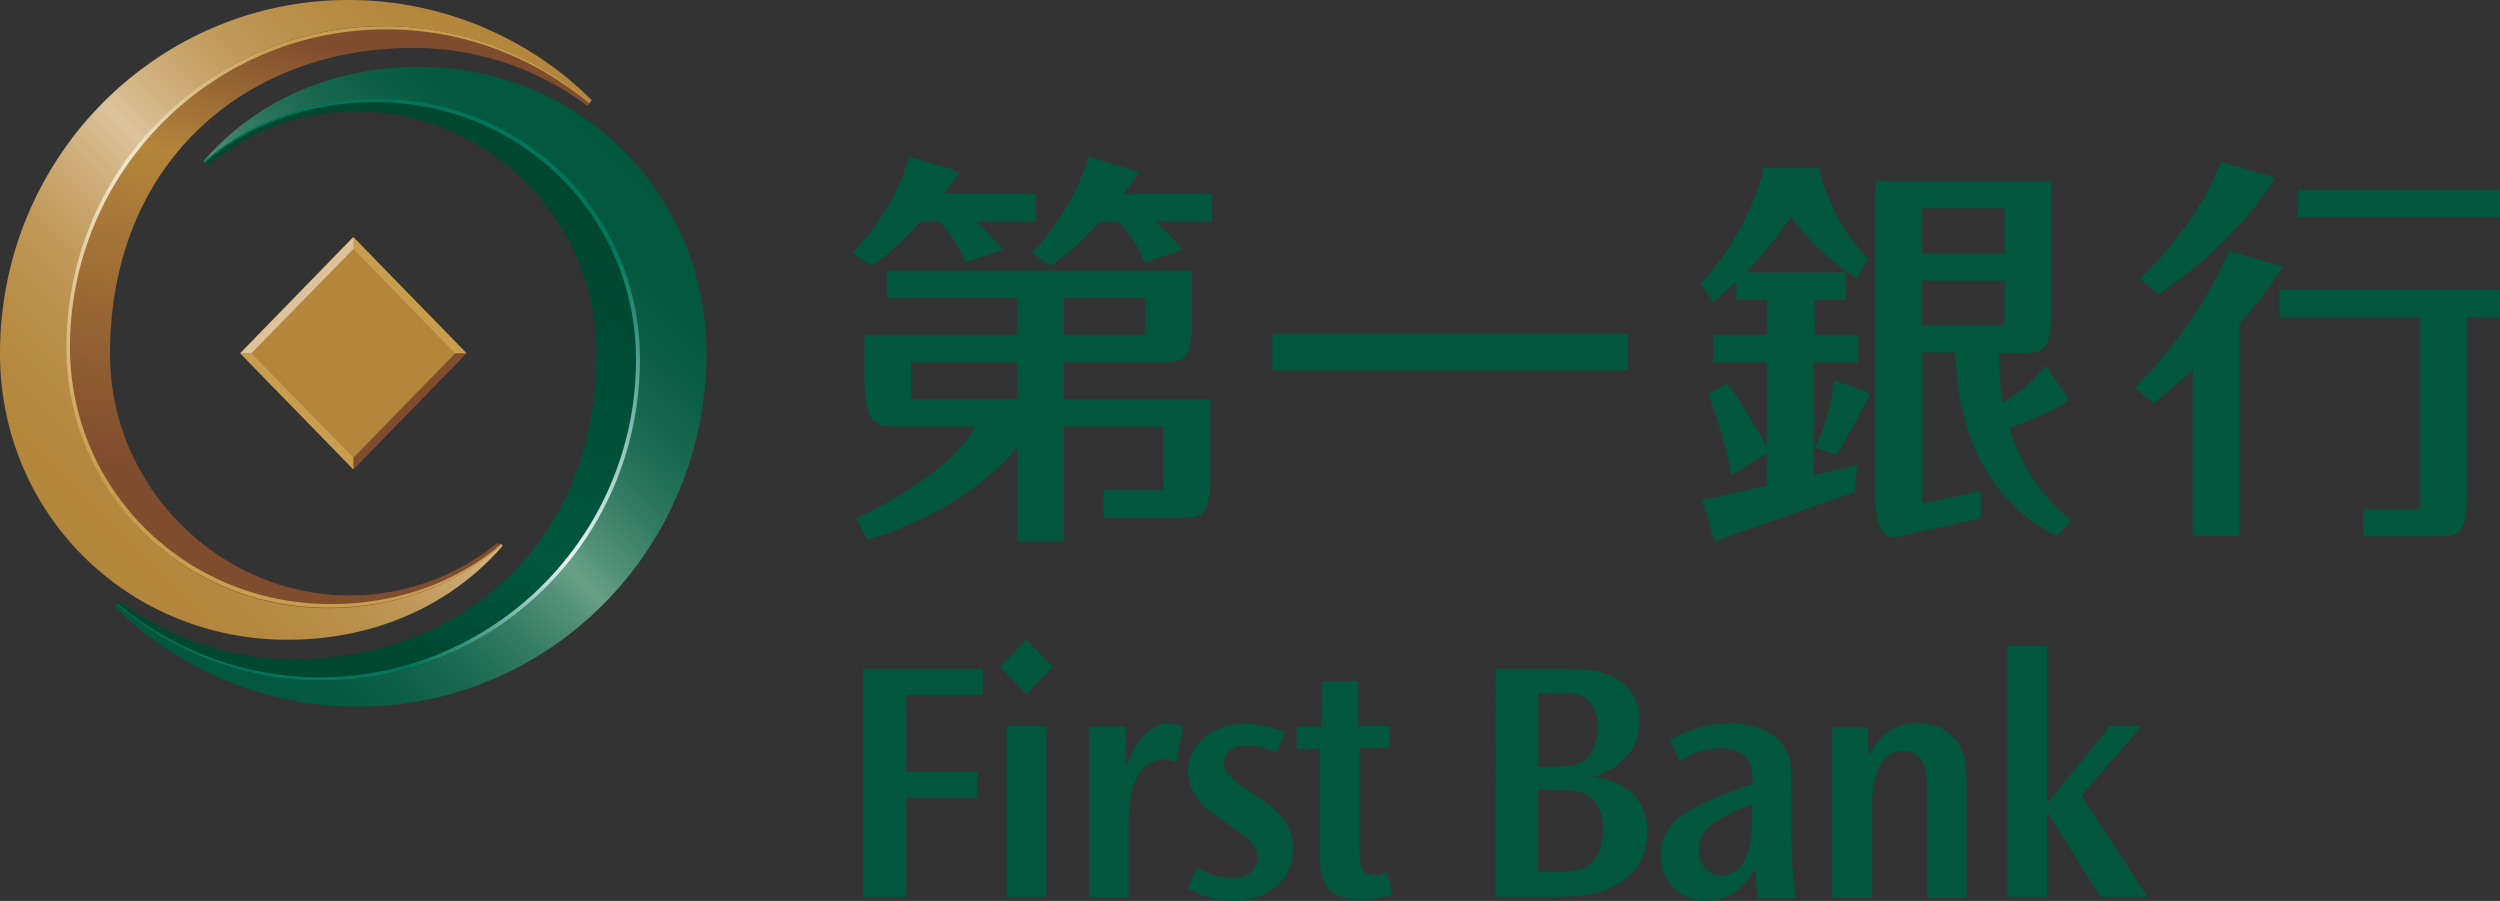 <svg width="111" height="40" viewBox="0 0 111 40" fill="none" xmlns="http://www.w3.org/2000/svg"><rect x="0" y="0" width="111" height="40" fill="#333333" stroke="none"/><g id="Icon/Special/Logo" clip-path="url(#clip0_3927_38004)"><path id="Vector" d="M43.637 29.689v1.163h-3.4v3.41h3.165v1.164h-3.166v4.393h-1.915V29.69h5.316z" fill="#00573D"/><path id="Vector_2" d="M45.574 28.405l1.173 1.203-1.173 1.204-1.172-1.204 1.172-1.203zm.88 3.831v7.583h-1.759v-7.583h1.759z" fill="#00573D"/><path id="Vector_3" d="M49.948 32.237l.04 1.886c.39-1.284 1.152-2.006 1.856-2.006.176 0 .371.02.684.12l-.293 1.585c-.215-.06-.43-.1-.587-.1-.508 0-1.035.38-1.29 1.063-.253.642-.253 1.805-.253 2.327v2.728h-1.76v-7.583h1.603v-.02z" fill="#00573D"/><path id="Vector_4" d="M56.673 33.42c-.43-.2-.84-.32-1.31-.32-.683 0-1.015.36-1.015.782 0 .32.254.662.86 1.063l.644.441c.782.521 1.564 1.163 1.564 2.287 0 1.304-1.036 2.327-2.619 2.327a4.02 4.02 0 01-2.071-.562l.43-.923c.37.201.938.482 1.602.482.567 0 1.075-.321 1.075-.943 0-.662-.704-1.023-1.212-1.384l-.586-.421c-.82-.582-1.29-1.184-1.29-2.007 0-1.123 1.016-2.106 2.56-2.106.274 0 .938.02 1.74.381l-.372.903z" fill="#00573D"/><path id="Vector_5" d="M60.306 30.231v2.006h1.387v.983h-1.329v4.493c0 .642 0 1.144.645 1.144.235 0 .43-.06.567-.12l.254.982c-.488.16-.997.221-1.524.221-.704 0-1.251-.24-1.505-.762-.215-.401-.195-.903-.195-1.324V33.24H57.57v-.983h1.114l.039-2.006h1.583v-.02z" fill="#00573D"/><path id="Vector_6" d="M69.397 29.689c.899 0 1.68.06 2.364.441.645.361 1.036 1.023 1.036 1.866 0 1.083-.664 2.086-2.071 2.487.37.06.898.14 1.446.502.606.421.977 1.063.977 1.946 0 .963-.489 1.925-1.446 2.387-.606.36-1.29.501-2.853.501h-2.443V29.69h2.99zm-.489 4.353c.391 0 .958 0 1.349-.22.469-.282.683-.883.683-1.545 0-.422-.097-.943-.488-1.244-.332-.26-.762-.26-1.407-.26h-.743v3.269h.606zm.137 4.674c.41 0 1.055 0 1.466-.28.508-.342.664-1.004.664-1.626 0-.541-.137-1.123-.606-1.444-.39-.28-.899-.3-1.66-.3h-.626v3.65h.762z" fill="#00573D"/><path id="Vector_7" d="M78.034 39.84l-.118-1.264c-.508.963-1.29 1.424-2.169 1.424-1.31 0-2.013-1.023-2.013-2.046 0-1.645 1.622-2.287 4.085-3.15v-.2c0-.983-.547-1.384-1.446-1.384-.763 0-1.388.321-1.818.562l-.41-.943c.645-.341 1.544-.722 2.618-.722.684 0 2.013.18 2.54 1.183.196.361.235.702.235 1.525v2.267c0 .922.04 1.865.215 2.788h-1.72v-.04zm-2.6-2.086c0 .762.528 1.123.997 1.123.508 0 .9-.341 1.095-.843.234-.541.273-1.143.273-1.945v-.402c-1.68.683-2.364 1.104-2.364 2.067z" fill="#00573D"/><path id="Vector_8" d="M82.916 32.237l.059 1.324c.528-1.104 1.388-1.465 2.189-1.465.996 0 1.622.562 1.915 1.144.215.44.234 1.083.234 1.845v4.774h-1.758v-4.633c0-.482.097-1.886-1.056-1.886-1.426 0-1.387 2.146-1.387 2.868v3.651h-1.759v-7.582h1.563v-.04z" fill="#00573D"/><path id="Vector_9" d="M90.89 28.686v6.981l2.795-3.43h1.407l-2.677 3.089 2.931 4.493h-2.09l-2.365-3.79v3.79h-1.76V28.686h1.76z" fill="#00573D"/><path id="Vector_10" d="M101.013 7.884l-2.424-.702s-.644 2.307-3.576 5.195l.84.682s3.303-2.106 5.16-5.175zm-2.052 3.25s-1.25 3.19-4.182 6.078l.84.682s.743-.562 1.74-1.485v7.383h2.07v-9.429a16.62 16.62 0 001.936-2.527l-2.404-.703zm3.068-2.709V9.63h8.97V8.425h-8.97zm-.821 5.657h6.254v8.506h-2.521v1.223h3.4c.801 0 1.192-.14 1.192-1.845v-7.884h1.466V12.86h-9.791v1.223z" fill="#00573D"/><path id="Vector_11" d="M80.574 16.088h1.934v-1.223h-1.934V13.32h1.368v-1.224h-4.436c.625-.642 1.387-1.504 2.012-2.467 1.29 1.785 2.912 2.708 2.912 2.708l.508-.822c-1.934-2.127-2.15-4.053-2.15-4.053h-2.481s-.489 2.608-2.795 5.136l.567.802s.43-.34 1.016-.923v.843h1.368v1.545H76.06v1.223h2.404v3.752c-.371-.602-1.348-2.348-1.778-2.809l-.84.462s.84 2.206 1.016 3.63l1.582-1.003v1.445l-2.872.642.547 1.825 6.234-2.186.098-1.184-1.935.441v-5.015h.059zm.02 3.792l.957.3c.41-.641 1.504-2.708 1.504-2.708l-1.602-.581c-.273 1.905-.86 2.989-.86 2.989zm8.617-.883c2.013-.682 2.658-1.264 2.658-1.264l-1.036-1.504c-.527.702-1.309 1.284-1.895 1.665a11.287 11.287 0 01-.176-2.227h1.133c.802 0 1.192-.14 1.192-1.845V8.024H83.27v13.942c0 1.705.391 2.006 1.173 1.825.176-.04.313-.06.43-.1l3.068-.682v-1.224l-2.58.582v-6.72h1.466c0 1.184.254 6.138 4.534 8.164l.606-.742c-.02 0-1.876-1.243-2.756-4.072zm-3.869-9.75h3.654v2.007h-3.654V9.248zm0 5.176v-1.966h3.654v1.966h-3.654z" fill="#00573D"/><path id="Vector_12" d="M47.235 17.713v-1.625h4.495c.8 0 1.192-.14 1.192-1.845v-2.227H39.379v1.224h5.784v1.625h-6.78v1.986c0 1.705.39 2.086 1.191 2.086h3.733c-.293.622-1.544 2.307-5.296 4.072l.488.943s3.987-.963 6.664-4.072v4.152h2.072v-5.095h4.416v2.828h-2.657v1.224h3.556c.802 0 1.192-.14 1.192-1.846v-3.41h-6.507v-.02zm0-4.473h3.615v1.625h-3.615V13.24zm-2.072 4.473h-4.71v-1.625h4.71v1.625zm-4.28-7.883h.84c.216.3.802.882 1.134 1.825l1.68-.562s-.488-.601-1.21-1.263h2.657V8.606H41.92c.235-.301.47-.622.704-.963l-2.267-.702s-.41 2.086-2.502 4.293l.84.562c-.019 0 .822-.442 2.19-1.966zm5.746 1.966s.84-.442 2.208-1.966h.84c.215.3.821.882 1.134 1.825l1.68-.562c-.547-.682-.547-.662-1.211-1.263h2.54V8.606h-3.947c.235-.301.469-.622.704-.963l-2.267-.702s-.41 2.086-2.502 4.293l.821.562z" fill="#00573D"/><path id="Vector_13" d="M72.286 14.824v1.625h-15.79v-1.645h15.79v.02z" fill="#00573D"/><path id="Vector_14" d="M15.677 10.53l-5.015 5.15 5.017 5.147 5.015-5.15-5.017-5.148z" fill="#B3863B"/><path id="Vector_15" d="M15.694 10.532l5.023 5.155h-.508l-4.515-4.634v-.521z" fill="#C89E4E"/><path id="Vector_16" d="M15.692 11.053l-4.534 4.634h-.489l5.023-5.155v.521z" fill="#DDC39C"/><path id="Vector_17" d="M15.692 20.843l-5.023-5.156h.489l4.534 4.634v.521z" fill="#C89E4E"/><path id="Vector_18" d="M15.694 20.32l4.515-4.633h.508l-5.023 5.156v-.522z" fill="#804C2E"/><path id="Vector_19" d="M2.99 15.406c0-7.863 6.293-14.243 14.05-14.243 3.48 0 6.684 1.284 9.127 3.41l.117-.12A15.338 15.338 0 0015.478 0C6.938 0 0 7.021 0 15.687c0 7.162 5.706 12.718 12.761 12.718 3.81 0 7.23-1.484 9.556-4.172l-.078-.08c-2.052 1.785-4.73 2.768-7.68 2.768-6.37.04-11.569-5.015-11.569-11.515z" fill="url(#paint0_linear_3927_38004)"/><path id="Vector_20" d="M28.376 15.968c0 7.864-6.292 14.243-14.05 14.243a13.876 13.876 0 01-9.127-3.41l-.117.12a15.288 15.288 0 0010.807 4.454c8.56 0 15.477-7.022 15.477-15.688 0-7.161-5.706-12.718-12.76-12.718-3.812 0-7.231 1.485-9.557 4.173l.078.08c2.033-1.825 4.73-2.808 7.66-2.808 6.41 0 11.59 5.055 11.59 11.554z" fill="url(#paint1_linear_3927_38004)"/><path id="Vector_21" d="M15.535 26.44c-5.765 0-10.65-4.795-10.65-10.713 0-8.626 6.136-13.6 13.444-13.6 2.893 0 5.57.942 7.74 2.567l.097-.08a13.914 13.914 0 00-9.126-3.41c-7.759 0-14.051 6.379-14.051 14.242 0 6.5 5.178 11.555 11.569 11.555 2.95 0 5.628-.983 7.68-2.768l-.137-.14a10.405 10.405 0 01-6.566 2.346z" fill="url(#paint2_linear_3927_38004)"/><path id="Vector_22" d="M17.06 1.164c-7.798 0-14.11 6.379-14.11 14.262 0 6.5 5.217 11.555 11.627 11.555 2.951 0 5.648-.983 7.7-2.768l-.04-.04c-2.031 1.725-4.67 2.648-7.562 2.648-6.39 0-11.569-5.016-11.569-11.435.02-7.783 6.312-14.082 14.05-14.082 3.44 0 6.567 1.244 9.01 3.29l.02-.02a13.876 13.876 0 00-9.127-3.41z" fill="url(#paint3_linear_3927_38004)"/><path id="Vector_23" d="M15.83 4.935c5.765 0 10.65 4.794 10.65 10.712 0 8.626-6.136 13.62-13.444 13.62-2.893 0-5.57-.962-7.74-2.567l-.077.1a13.914 13.914 0 009.126 3.41c7.758 0 14.05-6.379 14.05-14.242 0-6.5-5.178-11.555-11.588-11.555-2.95 0-5.628.983-7.68 2.768l.137.14a10.213 10.213 0 016.566-2.386z" fill="url(#paint4_linear_3927_38004)"/><path id="Vector_24" d="M14.303 30.21c7.798 0 14.11-6.379 14.11-14.262 0-6.5-5.218-11.555-11.628-11.555-2.95 0-5.647.983-7.719 2.768l.04.04c2.032-1.725 4.67-2.668 7.562-2.668 6.39 0 11.57 5.016 11.57 11.435 0 7.783-6.274 14.102-14.032 14.102-3.44 0-6.566-1.244-9.01-3.29l-.019.02a13.914 13.914 0 009.127 3.41z" fill="url(#paint5_linear_3927_38004)"/></g><defs><linearGradient id="paint0_linear_3927_38004" x1="3.189" y1="25.174" x2="25.209" y2="3.224" gradientUnits="userSpaceOnUse"><stop stop-color="#B3863B"/><stop offset=".12" stop-color="#B4883E"/><stop offset=".22" stop-color="#B98E48"/><stop offset=".31" stop-color="#C09959"/><stop offset=".39" stop-color="#CAA871"/><stop offset=".47" stop-color="#D7BB8F"/><stop offset=".5" stop-color="#DDC39C"/><stop offset=".53" stop-color="#D7BB8F"/><stop offset=".61" stop-color="#CAA871"/><stop offset=".69" stop-color="#C09959"/><stop offset=".78" stop-color="#B98E48"/><stop offset=".88" stop-color="#B4883E"/><stop offset="1" stop-color="#B3863B"/></linearGradient><linearGradient id="paint1_linear_3927_38004" x1="27.917" y1="6.263" x2="6.397" y2="28.17" gradientUnits="userSpaceOnUse"><stop stop-color="#00573D"/><stop offset=".12" stop-color="#03593F"/><stop offset=".21" stop-color="#0D6046"/><stop offset=".3" stop-color="#1E6C53"/><stop offset=".38" stop-color="#367C64"/><stop offset=".46" stop-color="#549279"/><stop offset=".5" stop-color="#69A088"/><stop offset=".54" stop-color="#549279"/><stop offset=".62" stop-color="#367C64"/><stop offset=".7" stop-color="#1E6C53"/><stop offset=".79" stop-color="#0D6046"/><stop offset=".88" stop-color="#03593F"/><stop offset="1" stop-color="#00573D"/></linearGradient><linearGradient id="paint2_linear_3927_38004" x1="16.025" y1="2.353" x2="11.799" y2="22.046" gradientUnits="userSpaceOnUse"><stop stop-color="#804C2E"/><stop offset=".3" stop-color="#B3863B"/><stop offset="1" stop-color="#804C2E"/></linearGradient><linearGradient id="paint3_linear_3927_38004" x1="15.787" y1="2.688" x2="11.98" y2="22.389" gradientUnits="userSpaceOnUse"><stop stop-color="#C89E4E"/><stop offset=".3" stop-color="#F4E8D0"/><stop offset="1" stop-color="#C89E4E"/></linearGradient><linearGradient id="paint4_linear_3927_38004" x1="19.393" y1="9.348" x2="15.025" y2="28.97" gradientUnits="userSpaceOnUse"><stop stop-color="#004730"/><stop offset=".7" stop-color="#00573D"/><stop offset="1" stop-color="#004730"/></linearGradient><linearGradient id="paint5_linear_3927_38004" x1="15.437" y1="28.967" x2="19.522" y2="9.341" gradientUnits="userSpaceOnUse"><stop stop-color="#007559"/><stop offset=".3" stop-color="#EAF5F5"/><stop offset="1" stop-color="#007559"/></linearGradient><clipPath id="clip0_3927_38004"><path fill="#fff" d="M0 0h111v40H0z"/></clipPath></defs></svg>